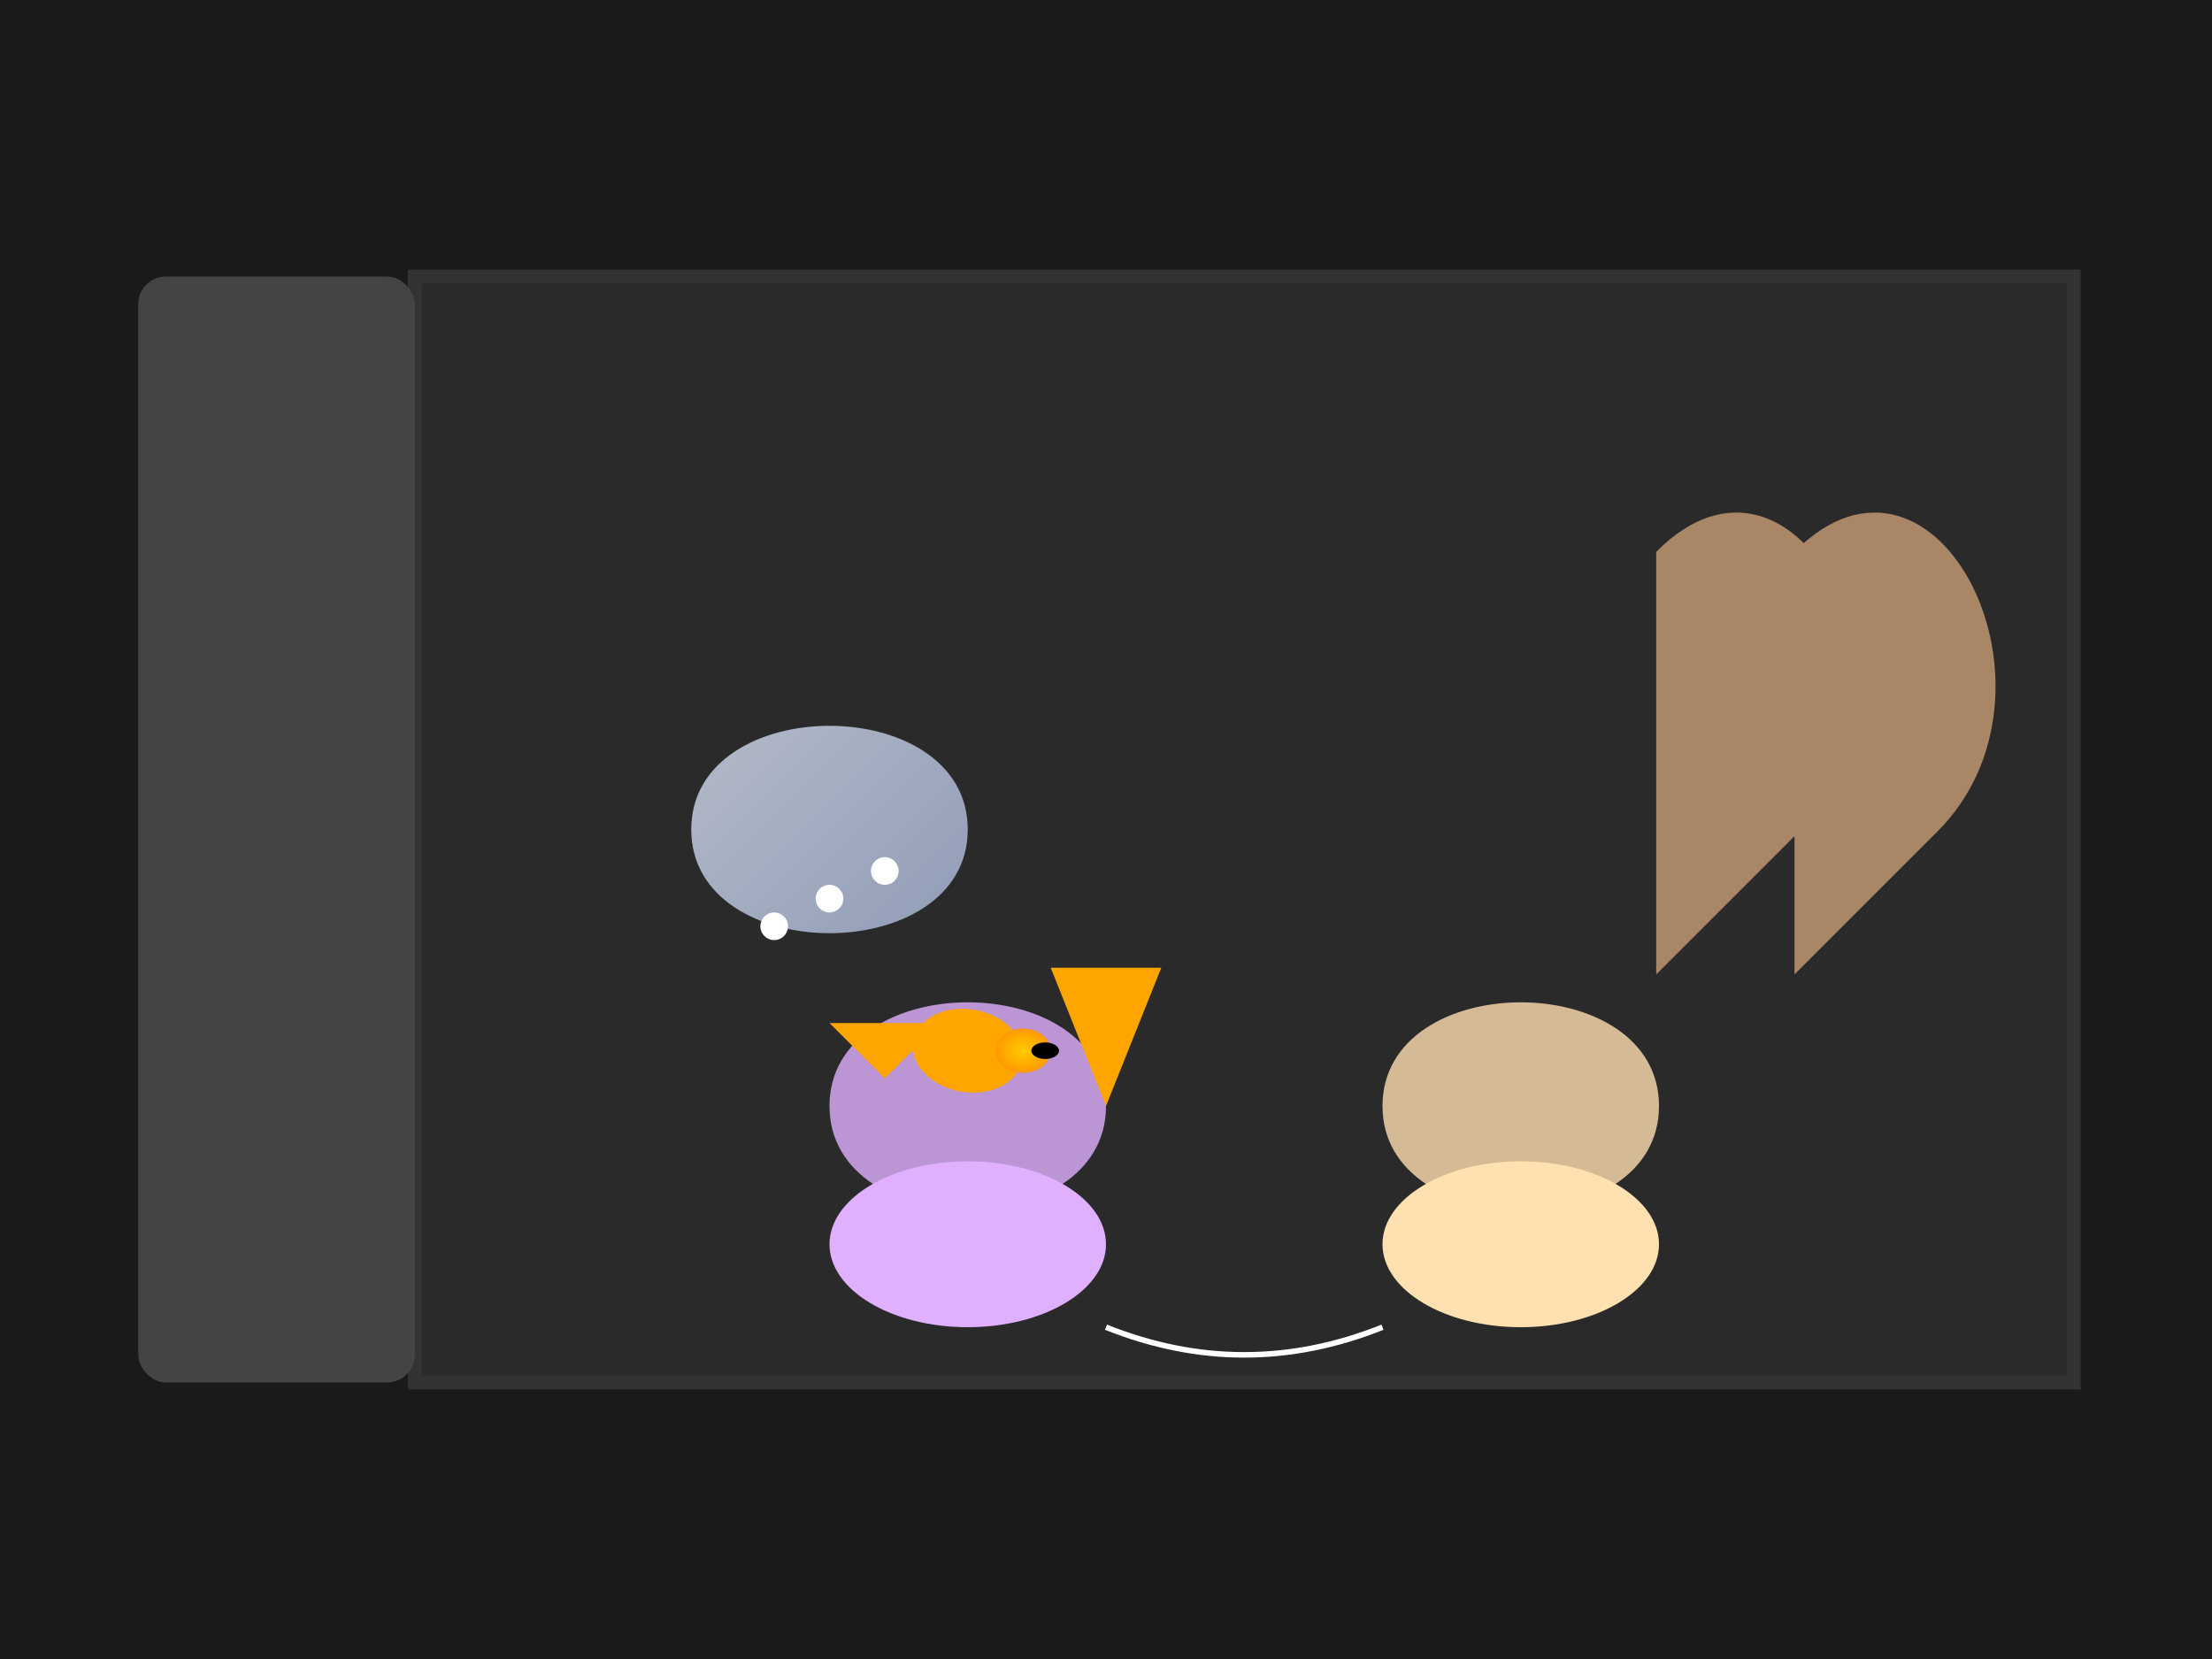 <svg viewBox="0 0 800 600">
  <defs>
    <linearGradient id="moonlight" x1="0%" y1="0%" x2="100%" y2="100%">
      <stop offset="0%" stop-color="#d9e1f2" />
      <stop offset="100%" stop-color="#a7b7d9" />
    </linearGradient>
    <linearGradient id="wood" x1="0%" y1="0%" x2="100%" y2="0%">
      <stop offset="0%" stop-color="#402a1a" />
      <stop offset="50%" stop-color="#5a3826" />
      <stop offset="100%" stop-color="#402a1a" />
    </linearGradient>
    <radialGradient id="catEye" cx="50%" cy="50%" r="50%" fx="50%" fy="50%">
      <stop offset="0%" stop-color="#ffcc00" />
      <stop offset="100%" stop-color="#ff9900" />
    </radialGradient>
  </defs>
  <rect x="0" y="0" width="800" height="600" fill="#1a1a1a"/>
  <path d="M200 100 L600 100 L600 500 L200 500 Z" fill="url(#wood)" />
  <path d="M150 100 L150 500 L750 500 L750 100 Z" fill="#2a2a2a" stroke="#333" stroke-width="5"/>
  <rect x="50" y="100" width="100" height="400" rx="10" ry="10" fill="#444444"/>
  <path d="M600 200 C650 150, 700 250, 650 300 L600 350 Z" fill="#a98665" stroke="#a98665" stroke-width="2"/>
  <path d="M650 200 C700 150, 750 250, 700 300 L650 350 Z" fill="#a98665" stroke="#a98665" stroke-width="2"/>
  <path d="M250 300 C250 250, 350 250, 350 300 C350 350, 250 350, 250 300 Z" fill="url(#moonlight)" opacity="0.8"/>
  <circle cx="300" cy="325" r="5" fill="#fff"/>
  <circle cx="320" cy="315" r="5" fill="#fff"/>
  <circle cx="280" cy="335" r="5" fill="#fff"/>
  <path d="M300 400 C300 450, 400 450, 400 400 C400 350, 300 350, 300 400 Z" fill="#e0b0ff" opacity="0.8"/>
  <path d="M500 400 C500 450, 600 450, 600 400 C600 350, 500 350, 500 400 Z" fill="#ffe0b0" opacity="0.8"/>
  <ellipse cx="350" cy="450" rx="50" ry="30" fill="#e0b0ff" />
  <ellipse cx="550" cy="450" rx="50" ry="30" fill="#ffe0b0" />
  <path d="M400 480 Q450 500, 500 480" fill="none" stroke="white" stroke-width="2"/>
  <polygon points="300,370 320,390 340,370" fill="#ffa500" />
  <path d="M380 350 L400 400 L420 350 Z" fill="#ffa500" />
  <ellipse cx="350" cy="380" rx="20" ry="15" fill="#ffa500" transform="rotate(10 350 380)"/>
  <ellipse cx="370" cy="380" rx="10" ry="8" fill="url(#catEye)" />
  <ellipse cx="378" cy="380" rx="5" ry="3" fill="black" />

</svg>